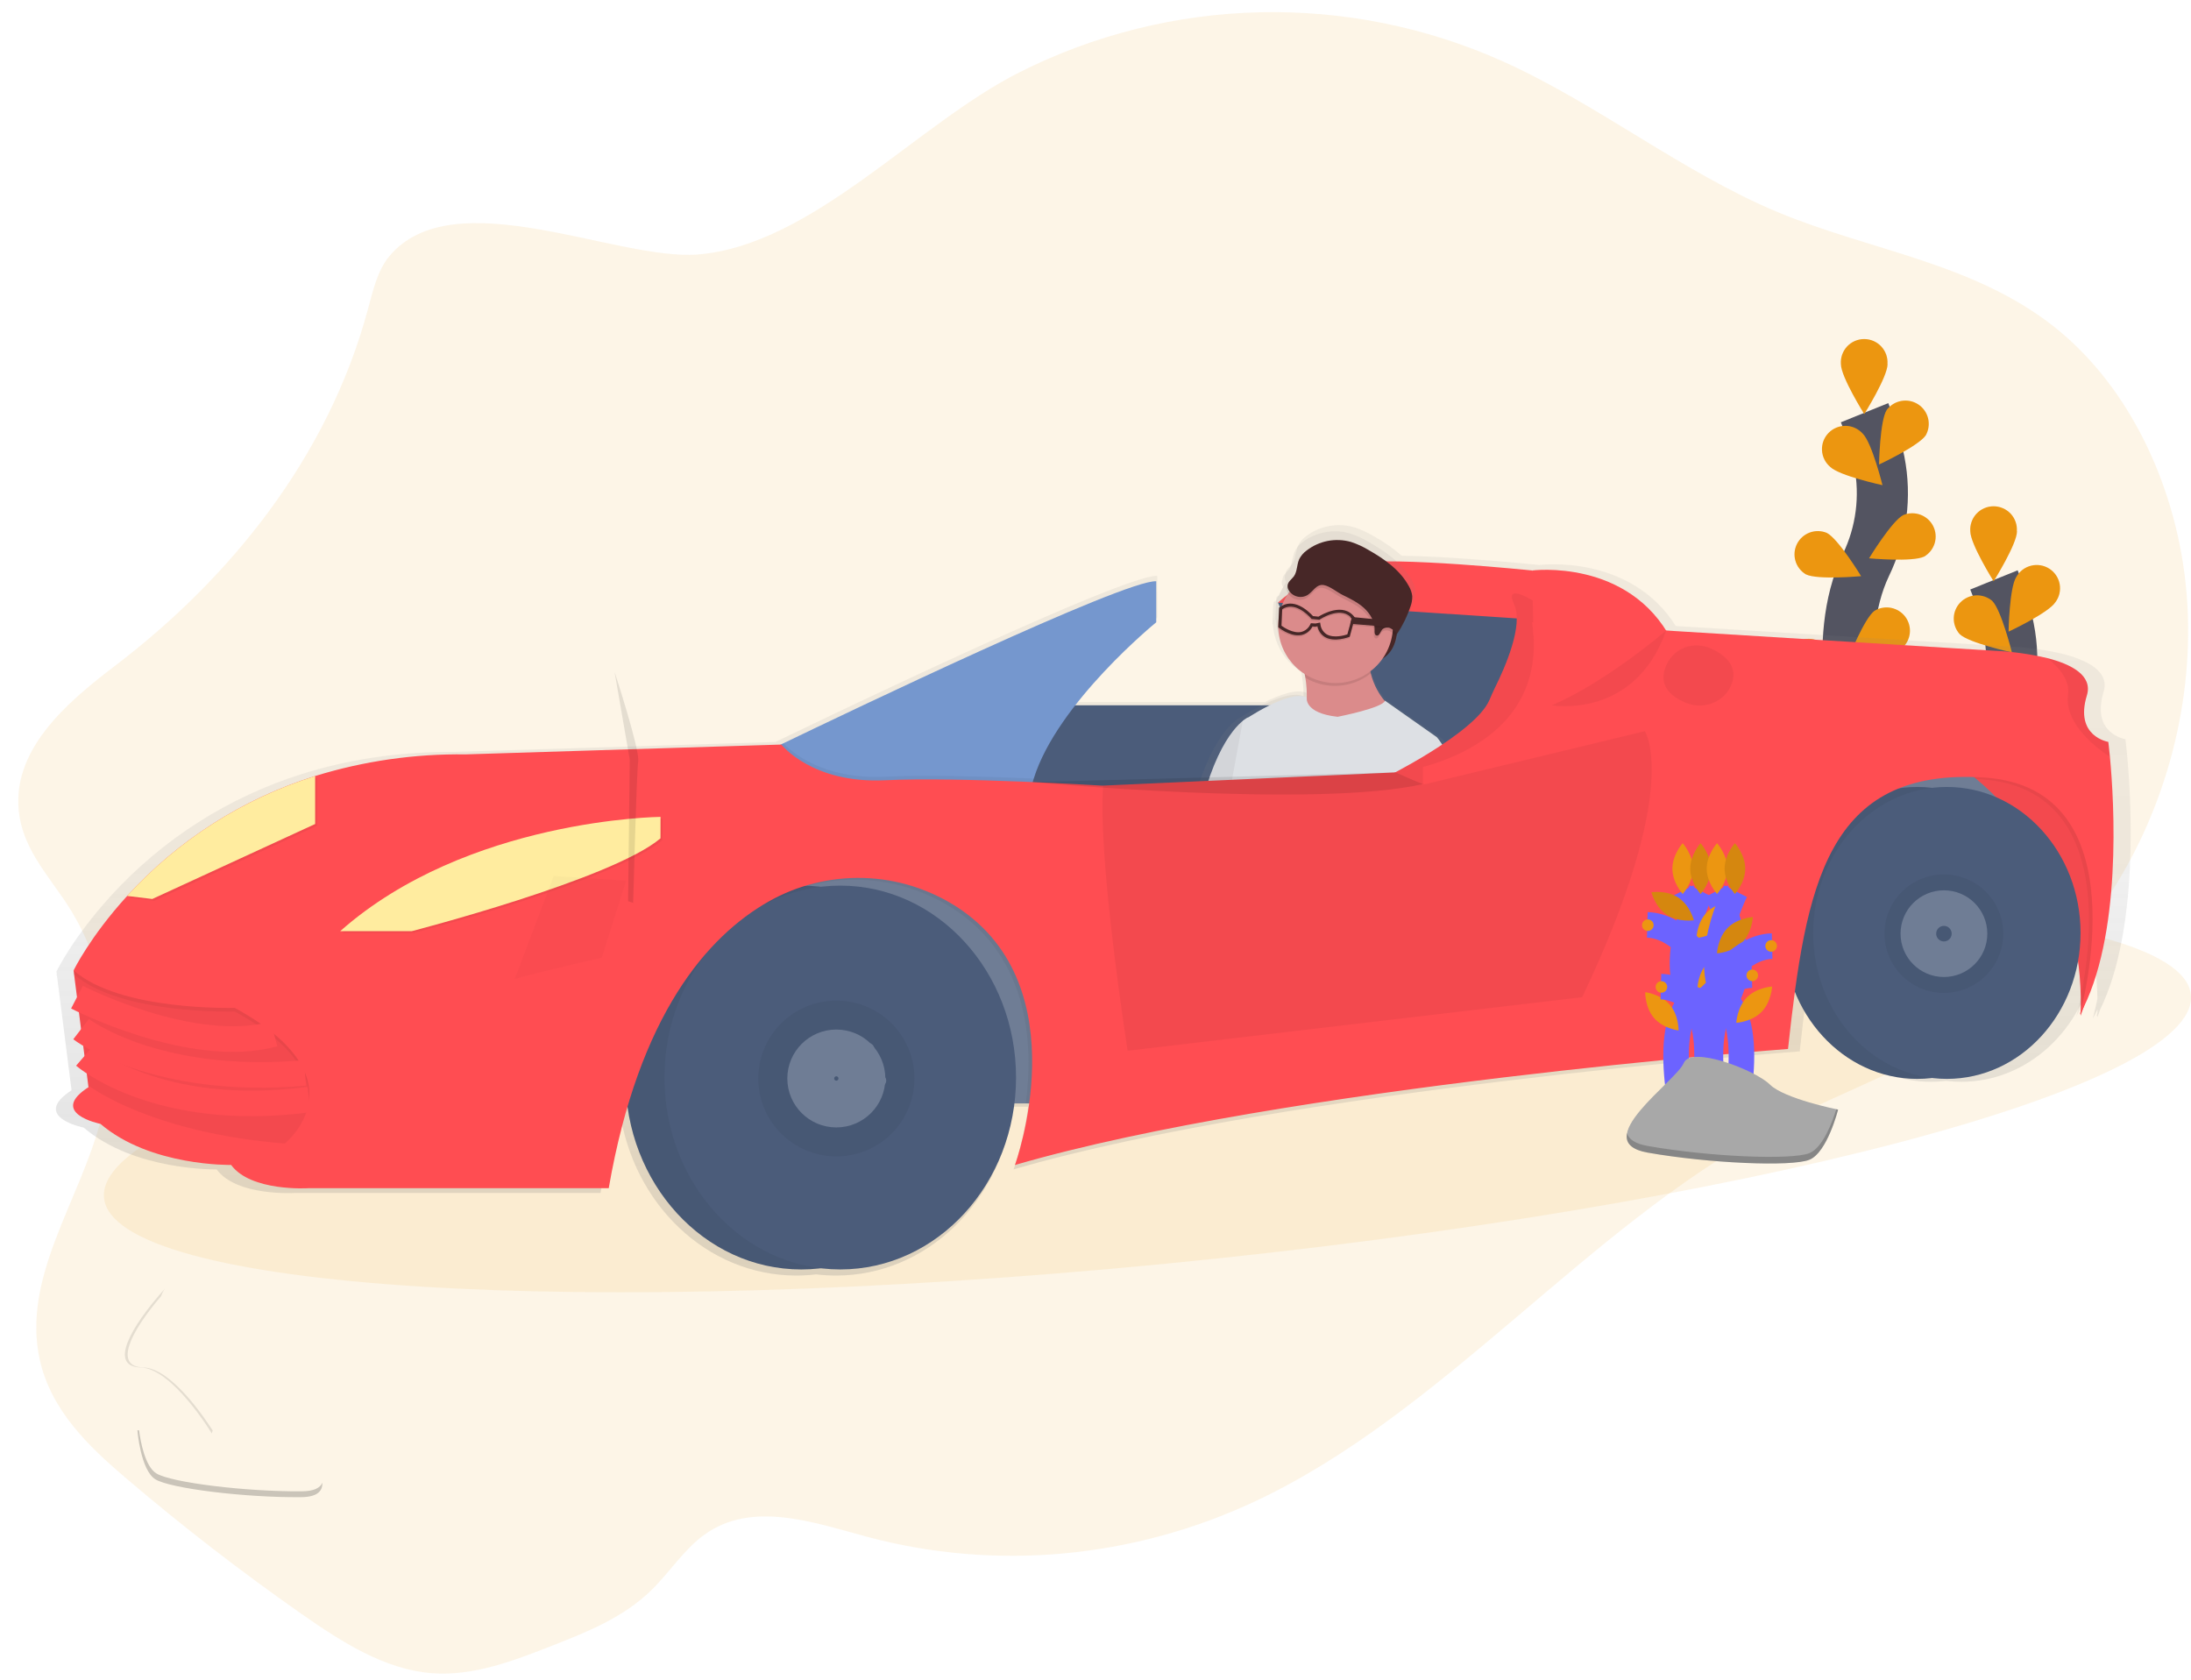 <svg width="90" height="69" viewBox="0 0 90 69" fill="none" xmlns="http://www.w3.org/2000/svg">
<g clip-path="url(#clip0_6275_1204)">
<path opacity="0.1" d="M15.984 10.536C15.507 11.114 15.323 11.927 15.117 12.691C13.461 18.851 9.381 23.805 4.734 27.343C2.766 28.842 0.37 30.852 0.801 33.54C1.033 34.983 2.05 36.046 2.805 37.221C4.39 39.683 4.905 43.028 4.149 45.975C3.29 49.327 0.888 52.456 1.631 55.846C2.09 57.932 3.646 59.417 5.143 60.694C7.477 62.684 9.886 64.548 12.369 66.286C14.034 67.451 15.805 68.585 17.744 68.733C19.453 68.863 21.126 68.215 22.748 67.576C24.165 67.017 25.618 66.436 26.762 65.316C27.509 64.584 28.104 63.641 28.934 63.043C30.883 61.638 33.385 62.528 35.62 63.13C40.893 64.542 46.536 64.026 51.553 61.674C59.249 58.066 65.115 50.489 72.643 46.423C75.88 44.675 79.401 43.59 82.398 41.338C84.087 40.056 85.538 38.489 86.686 36.709C88.952 33.222 90.177 28.775 89.823 24.423C89.469 20.07 87.487 15.876 84.373 13.419C81.039 10.789 76.829 10.298 73.036 8.719C69.121 7.086 65.637 4.281 61.76 2.533C58.62 1.12 55.204 0.427 51.761 0.504C48.318 0.581 44.935 1.426 41.863 2.977C37.64 5.107 33.362 10.077 28.659 10.454C25.309 10.715 18.6 7.37 15.984 10.536Z" fill="#EC9611"/>
<path d="M76.407 30.677C76.407 30.677 75.138 26.377 76.645 23.213C77.286 21.89 77.479 20.395 77.195 18.953C77.055 18.269 76.853 17.6 76.591 16.953" stroke="#535461" stroke-width="2.1" stroke-miterlimit="10"/>
<path d="M77.536 14.955C77.536 15.482 76.578 17.009 76.578 17.009C76.578 17.009 75.619 15.482 75.619 14.955C75.609 14.823 75.627 14.692 75.67 14.568C75.714 14.444 75.783 14.33 75.872 14.233C75.962 14.137 76.071 14.06 76.192 14.007C76.313 13.955 76.443 13.928 76.575 13.928C76.707 13.928 76.837 13.955 76.958 14.007C77.079 14.06 77.188 14.137 77.277 14.233C77.367 14.33 77.436 14.444 77.48 14.568C77.523 14.692 77.541 14.823 77.531 14.955H77.536Z" fill="#EC9611"/>
<path d="M79.112 17.873C78.825 18.316 77.187 19.08 77.187 19.08C77.187 19.08 77.217 17.279 77.503 16.837C77.649 16.643 77.863 16.512 78.102 16.47C78.341 16.427 78.587 16.477 78.791 16.609C78.994 16.74 79.14 16.944 79.199 17.179C79.258 17.414 79.226 17.662 79.109 17.874L79.112 17.873Z" fill="#EC9611"/>
<path d="M79.043 22.861C78.571 23.099 76.777 22.934 76.777 22.934C76.777 22.934 77.714 21.394 78.185 21.157C78.409 21.064 78.659 21.06 78.886 21.144C79.113 21.228 79.3 21.394 79.409 21.61C79.518 21.825 79.541 22.074 79.474 22.306C79.406 22.538 79.254 22.736 79.046 22.86L79.043 22.861Z" fill="#EC9611"/>
<path d="M78.136 26.626C77.712 26.939 75.911 27.081 75.911 27.081C75.911 27.081 76.573 25.405 76.999 25.091C77.203 24.967 77.447 24.924 77.682 24.97C77.917 25.017 78.126 25.149 78.268 25.341C78.41 25.534 78.475 25.772 78.45 26.009C78.425 26.247 78.311 26.467 78.132 26.625L78.136 26.626Z" fill="#EC9611"/>
<path d="M75.182 19.181C75.561 19.548 77.326 19.929 77.326 19.929C77.326 19.929 76.891 18.181 76.515 17.813C76.427 17.715 76.32 17.636 76.201 17.581C76.081 17.526 75.951 17.496 75.82 17.493C75.688 17.491 75.557 17.515 75.436 17.565C75.314 17.615 75.204 17.689 75.112 17.783C75.02 17.877 74.949 17.989 74.902 18.112C74.856 18.235 74.835 18.366 74.842 18.498C74.849 18.629 74.882 18.757 74.941 18.875C74.999 18.992 75.082 19.097 75.182 19.181Z" fill="#EC9611"/>
<path d="M74.182 23.594C74.653 23.831 76.448 23.667 76.448 23.667C76.448 23.667 75.511 22.127 75.039 21.89C74.816 21.797 74.565 21.792 74.338 21.876C74.111 21.96 73.925 22.127 73.816 22.342C73.707 22.558 73.683 22.806 73.751 23.038C73.818 23.27 73.971 23.468 74.178 23.593L74.182 23.594Z" fill="#EC9611"/>
<path d="M73.796 28.017C74.221 28.33 76.021 28.471 76.021 28.471C76.021 28.471 75.359 26.796 74.934 26.482C74.834 26.394 74.717 26.328 74.59 26.288C74.463 26.247 74.33 26.233 74.197 26.247C74.065 26.262 73.937 26.303 73.822 26.369C73.706 26.435 73.606 26.524 73.527 26.631C73.448 26.738 73.392 26.86 73.363 26.99C73.334 27.119 73.332 27.253 73.358 27.384C73.384 27.514 73.436 27.637 73.513 27.746C73.589 27.855 73.687 27.947 73.801 28.016L73.796 28.017Z" fill="#EC9611"/>
<path opacity="0.1" d="M77.536 14.955C77.536 15.482 76.578 17.009 76.578 17.009C76.578 17.009 75.619 15.482 75.619 14.955C75.609 14.823 75.627 14.692 75.67 14.568C75.714 14.444 75.783 14.33 75.872 14.233C75.962 14.137 76.071 14.06 76.192 14.007C76.313 13.955 76.443 13.928 76.575 13.928C76.707 13.928 76.837 13.955 76.958 14.007C77.079 14.06 77.188 14.137 77.277 14.233C77.367 14.33 77.436 14.444 77.48 14.568C77.523 14.692 77.541 14.823 77.531 14.955H77.536Z" fill="#EC9611"/>
<path opacity="0.1" d="M79.112 17.873C78.825 18.316 77.187 19.08 77.187 19.08C77.187 19.08 77.217 17.279 77.503 16.837C77.649 16.643 77.863 16.512 78.102 16.47C78.341 16.427 78.587 16.477 78.791 16.609C78.994 16.74 79.14 16.944 79.199 17.179C79.258 17.414 79.226 17.662 79.109 17.874L79.112 17.873Z" fill="#EC9611"/>
<path opacity="0.1" d="M79.043 22.861C78.571 23.099 76.777 22.934 76.777 22.934C76.777 22.934 77.714 21.394 78.185 21.157C78.409 21.064 78.659 21.06 78.886 21.144C79.113 21.228 79.3 21.394 79.409 21.61C79.518 21.825 79.541 22.074 79.474 22.306C79.406 22.538 79.254 22.736 79.046 22.86L79.043 22.861Z" fill="#EC9611"/>
<path opacity="0.1" d="M78.136 26.626C77.712 26.939 75.911 27.081 75.911 27.081C75.911 27.081 76.573 25.405 76.999 25.091C77.203 24.967 77.447 24.924 77.682 24.97C77.917 25.017 78.126 25.149 78.268 25.341C78.41 25.534 78.475 25.772 78.45 26.009C78.425 26.247 78.311 26.467 78.132 26.625L78.136 26.626Z" fill="#EC9611"/>
<path opacity="0.1" d="M75.182 19.181C75.561 19.548 77.326 19.929 77.326 19.929C77.326 19.929 76.891 18.181 76.515 17.813C76.427 17.715 76.32 17.636 76.201 17.581C76.081 17.526 75.951 17.496 75.82 17.493C75.688 17.491 75.557 17.515 75.436 17.565C75.314 17.615 75.204 17.689 75.112 17.783C75.02 17.877 74.949 17.989 74.902 18.112C74.856 18.235 74.835 18.366 74.842 18.498C74.849 18.629 74.882 18.757 74.941 18.875C74.999 18.992 75.082 19.097 75.182 19.181Z" fill="#EC9611"/>
<path opacity="0.1" d="M74.182 23.594C74.653 23.831 76.448 23.667 76.448 23.667C76.448 23.667 75.511 22.127 75.039 21.89C74.816 21.797 74.565 21.792 74.338 21.876C74.111 21.96 73.925 22.127 73.816 22.342C73.707 22.558 73.683 22.806 73.751 23.038C73.818 23.27 73.971 23.468 74.178 23.593L74.182 23.594Z" fill="#EC9611"/>
<path opacity="0.1" d="M73.796 28.017C74.221 28.33 76.021 28.471 76.021 28.471C76.021 28.471 75.359 26.796 74.934 26.482C74.834 26.394 74.717 26.328 74.59 26.288C74.463 26.247 74.33 26.233 74.197 26.247C74.065 26.262 73.937 26.303 73.822 26.369C73.706 26.435 73.606 26.524 73.527 26.631C73.448 26.738 73.392 26.86 73.363 26.99C73.334 27.119 73.332 27.253 73.358 27.384C73.384 27.514 73.436 27.637 73.513 27.746C73.589 27.855 73.687 27.947 73.801 28.016L73.796 28.017Z" fill="#EC9611"/>
<path d="M81.722 37.546C81.722 37.546 80.453 33.246 81.96 30.082C82.601 28.759 82.794 27.264 82.511 25.822C82.371 25.138 82.168 24.469 81.906 23.822" stroke="#535461" stroke-width="2.1" stroke-miterlimit="10"/>
<path d="M82.852 21.824C82.852 22.351 81.893 23.878 81.893 23.878C81.893 23.878 80.934 22.351 80.934 21.824C80.924 21.693 80.942 21.561 80.986 21.437C81.029 21.313 81.098 21.199 81.188 21.102C81.278 21.006 81.386 20.929 81.507 20.877C81.628 20.824 81.758 20.797 81.89 20.797C82.022 20.797 82.153 20.824 82.273 20.877C82.394 20.929 82.503 21.006 82.593 21.102C82.683 21.199 82.751 21.313 82.795 21.437C82.839 21.561 82.856 21.693 82.846 21.824H82.852Z" fill="#EC9611"/>
<path d="M84.428 24.74C84.142 25.183 82.507 25.946 82.507 25.946C82.507 25.946 82.537 24.146 82.823 23.703C82.887 23.588 82.973 23.488 83.078 23.407C83.182 23.327 83.302 23.27 83.429 23.238C83.557 23.206 83.69 23.2 83.819 23.222C83.949 23.243 84.073 23.291 84.183 23.363C84.294 23.434 84.388 23.527 84.461 23.637C84.534 23.746 84.583 23.869 84.606 23.998C84.629 24.128 84.625 24.26 84.595 24.388C84.564 24.515 84.508 24.635 84.428 24.74Z" fill="#EC9611"/>
<path d="M84.358 29.728C83.887 29.966 82.092 29.801 82.092 29.801C82.092 29.801 83.029 28.262 83.501 28.024C83.614 27.956 83.74 27.913 83.87 27.896C84.001 27.879 84.134 27.889 84.26 27.925C84.387 27.962 84.505 28.024 84.606 28.108C84.708 28.192 84.791 28.296 84.85 28.413C84.909 28.531 84.944 28.659 84.951 28.791C84.959 28.922 84.939 29.053 84.893 29.177C84.847 29.3 84.776 29.413 84.685 29.507C84.594 29.602 84.483 29.677 84.362 29.727L84.358 29.728Z" fill="#EC9611"/>
<path d="M83.456 33.495C83.031 33.808 81.231 33.95 81.231 33.95C81.231 33.95 81.893 32.274 82.319 31.96C82.523 31.836 82.767 31.793 83.002 31.839C83.237 31.886 83.446 32.018 83.588 32.21C83.73 32.403 83.795 32.641 83.77 32.879C83.744 33.116 83.631 33.336 83.452 33.494L83.456 33.495Z" fill="#EC9611"/>
<path d="M80.498 26.049C80.877 26.416 82.642 26.797 82.642 26.797C82.642 26.797 82.206 25.048 81.831 24.681C81.645 24.525 81.407 24.445 81.165 24.457C80.923 24.469 80.695 24.573 80.526 24.746C80.357 24.919 80.26 25.15 80.255 25.392C80.25 25.634 80.337 25.869 80.498 26.049Z" fill="#EC9611"/>
<path d="M79.497 30.463C79.969 30.7 81.763 30.536 81.763 30.536C81.763 30.536 80.826 28.996 80.355 28.759C80.131 28.666 79.881 28.661 79.654 28.745C79.427 28.829 79.24 28.996 79.131 29.211C79.022 29.427 78.999 29.676 79.066 29.908C79.133 30.14 79.286 30.338 79.493 30.462L79.497 30.463Z" fill="#EC9611"/>
<path d="M79.112 34.886C79.536 35.199 81.337 35.341 81.337 35.341C81.337 35.341 80.674 33.665 80.249 33.351C80.149 33.263 80.032 33.197 79.906 33.157C79.779 33.116 79.645 33.103 79.513 33.117C79.38 33.131 79.252 33.172 79.137 33.238C79.022 33.304 78.921 33.394 78.842 33.5C78.763 33.607 78.707 33.729 78.678 33.859C78.649 33.988 78.648 34.123 78.673 34.253C78.699 34.383 78.752 34.507 78.828 34.615C78.904 34.724 79.002 34.816 79.116 34.885L79.112 34.886Z" fill="#EC9611"/>
<path opacity="0.1" d="M82.852 21.824C82.852 22.351 81.893 23.878 81.893 23.878C81.893 23.878 80.934 22.351 80.934 21.824C80.924 21.693 80.942 21.561 80.986 21.437C81.029 21.313 81.098 21.199 81.188 21.102C81.278 21.006 81.386 20.929 81.507 20.877C81.628 20.824 81.758 20.797 81.89 20.797C82.022 20.797 82.153 20.824 82.273 20.877C82.394 20.929 82.503 21.006 82.593 21.102C82.683 21.199 82.751 21.313 82.795 21.437C82.839 21.561 82.856 21.693 82.846 21.824H82.852Z" fill="#EC9611"/>
<path opacity="0.1" d="M84.428 24.74C84.142 25.183 82.507 25.946 82.507 25.946C82.507 25.946 82.537 24.146 82.823 23.703C82.887 23.588 82.973 23.488 83.078 23.407C83.182 23.327 83.302 23.27 83.429 23.238C83.557 23.206 83.69 23.2 83.819 23.222C83.949 23.243 84.073 23.291 84.183 23.363C84.294 23.434 84.388 23.527 84.461 23.637C84.534 23.746 84.583 23.869 84.606 23.998C84.629 24.128 84.625 24.26 84.595 24.388C84.564 24.515 84.508 24.635 84.428 24.74Z" fill="#EC9611"/>
<path opacity="0.1" d="M84.358 29.728C83.887 29.966 82.092 29.801 82.092 29.801C82.092 29.801 83.029 28.262 83.501 28.024C83.614 27.956 83.74 27.913 83.87 27.896C84.001 27.879 84.134 27.889 84.26 27.925C84.387 27.962 84.505 28.024 84.606 28.108C84.708 28.192 84.791 28.296 84.85 28.413C84.909 28.531 84.944 28.659 84.951 28.791C84.959 28.922 84.939 29.053 84.893 29.177C84.847 29.3 84.776 29.413 84.685 29.507C84.594 29.602 84.483 29.677 84.362 29.727L84.358 29.728Z" fill="#EC9611"/>
<path opacity="0.1" d="M83.456 33.495C83.031 33.808 81.231 33.95 81.231 33.95C81.231 33.95 81.893 32.274 82.319 31.96C82.523 31.836 82.767 31.793 83.002 31.839C83.237 31.886 83.446 32.018 83.588 32.21C83.73 32.403 83.795 32.641 83.77 32.879C83.744 33.116 83.631 33.336 83.452 33.494L83.456 33.495Z" fill="#EC9611"/>
<path opacity="0.1" d="M80.498 26.049C80.877 26.416 82.642 26.797 82.642 26.797C82.642 26.797 82.206 25.048 81.831 24.681C81.645 24.525 81.407 24.445 81.165 24.457C80.923 24.469 80.695 24.573 80.526 24.746C80.357 24.919 80.26 25.15 80.255 25.392C80.25 25.634 80.337 25.869 80.498 26.049Z" fill="#EC9611"/>
<path opacity="0.1" d="M79.497 30.463C79.969 30.7 81.763 30.536 81.763 30.536C81.763 30.536 80.826 28.996 80.355 28.759C80.131 28.666 79.881 28.661 79.654 28.745C79.427 28.829 79.24 28.996 79.131 29.211C79.022 29.427 78.999 29.676 79.066 29.908C79.133 30.14 79.286 30.338 79.493 30.462L79.497 30.463Z" fill="#EC9611"/>
<path opacity="0.1" d="M79.112 34.886C79.536 35.199 81.337 35.341 81.337 35.341C81.337 35.341 80.674 33.665 80.249 33.351C80.149 33.263 80.032 33.197 79.906 33.157C79.779 33.116 79.645 33.103 79.513 33.117C79.38 33.131 79.252 33.172 79.137 33.238C79.022 33.304 78.921 33.394 78.842 33.5C78.763 33.607 78.707 33.729 78.678 33.859C78.649 33.988 78.648 34.123 78.673 34.253C78.699 34.383 78.752 34.507 78.828 34.615C78.904 34.724 79.002 34.816 79.116 34.885L79.112 34.886Z" fill="#EC9611"/>
<path opacity="0.1" d="M47.807 51.92C71.479 49.617 90.368 44.668 89.996 40.867C89.624 37.066 70.133 35.851 46.462 38.154C22.79 40.457 3.902 45.406 4.273 49.207C4.645 53.008 24.136 54.223 47.807 51.92Z" fill="#EC9611"/>
<path d="M86.266 41.473C87.878 38.177 87.545 32.814 87.373 30.993C87.336 30.595 87.306 30.366 87.306 30.366C87.306 30.366 85.885 30.143 86.409 28.427C86.665 27.587 85.756 27.123 84.762 26.869C84.052 26.699 83.327 26.597 82.597 26.563L68.837 25.716C66.95 22.728 63.238 23.208 63.238 23.208C63.238 23.208 59.926 22.865 57.578 22.829C57.222 22.516 56.831 22.244 56.414 22.018C56.165 21.869 55.9 21.748 55.624 21.659C55.289 21.562 54.935 21.545 54.592 21.61C54.249 21.674 53.925 21.817 53.648 22.028C53.512 22.125 53.402 22.253 53.326 22.401C53.297 22.469 53.275 22.539 53.261 22.611C53.225 22.734 53.196 22.858 53.173 22.984C53.153 23.044 53.124 23.102 53.086 23.153C52.992 23.286 52.83 23.386 52.809 23.547C52.809 23.556 52.809 23.566 52.809 23.575C52.792 23.606 52.781 23.639 52.775 23.674C52.769 23.746 52.784 23.817 52.82 23.88C52.825 23.891 52.831 23.9 52.837 23.91C52.721 24.077 52.627 24.258 52.556 24.449C52.523 24.466 52.492 24.486 52.462 24.507L52.436 24.526V24.579L52.421 24.591L52.389 25.447L52.407 25.461C52.434 25.86 52.555 26.248 52.76 26.592C52.965 26.936 53.25 27.226 53.589 27.44C53.6 27.494 53.611 27.55 53.621 27.608C53.669 27.889 53.691 28.174 53.686 28.459H53.671C53.261 28.285 52.561 28.541 51.959 28.839H44.157C45.678 26.886 47.54 25.371 47.54 25.371V23.655C46.21 23.589 34.527 29.188 31.965 30.425L31.852 30.479L18.688 30.886C16.304 30.871 14.219 31.221 12.413 31.791C9.396 32.736 6.684 34.464 4.556 36.798C3.001 38.501 2.319 39.908 2.319 39.908L2.334 40.026L2.319 40.056L2.34 40.075L2.695 42.867L2.939 44.789C1.243 45.883 3.44 46.321 3.44 46.321C5.532 48.11 8.897 48.036 8.897 48.036C9.718 49.155 12.111 49.005 12.111 49.005H24.668C24.864 47.855 25.126 46.717 25.453 45.597C25.989 49.448 29.035 52.398 32.711 52.398C32.983 52.398 33.256 52.381 33.526 52.349C33.797 52.381 34.069 52.398 34.342 52.398C38.061 52.398 41.134 49.379 41.617 45.463H42.232C42.117 46.338 41.918 47.2 41.636 48.036C52.923 44.755 73.927 43.189 73.927 43.189C74.015 42.363 74.111 41.565 74.214 40.799C75.08 42.942 77.041 44.438 79.325 44.438C79.532 44.438 79.739 44.425 79.945 44.4C80.151 44.425 80.358 44.438 80.566 44.438C83.277 44.438 85.533 42.328 86.042 39.53C86.11 40.024 86.148 40.521 86.157 41.02C86.061 41.494 85.976 41.798 85.965 41.84C86.033 41.716 86.097 41.589 86.158 41.46C86.158 41.51 86.158 41.562 86.158 41.614C86.137 41.701 86.123 41.75 86.118 41.767L86.156 41.695C86.156 41.733 86.156 41.771 86.156 41.809C86.148 41.813 86.194 41.687 86.266 41.473Z" fill="url(#paint0_linear_6275_1204)"/>
<path d="M84.949 29.633H59.074V40.046H84.949V29.633Z" fill="#6F7D95"/>
<path d="M52.496 24.756L56.171 32.969L63.449 32.529L63.742 29.156L63.963 25.196L53.672 24.462L52.496 24.756Z" fill="#4B5C7A"/>
<path d="M52.496 24.756C52.496 24.756 53.89 23.436 55.583 23.142C57.277 22.848 62.934 23.435 62.934 23.435L63.743 24.826L63.592 25.489L52.496 24.756Z" fill="#FF4D52"/>
<path d="M66.352 28.973H40.256V36.599H66.352V28.973Z" fill="#4B5C7A"/>
<path d="M59.929 34.162C60.619 31.862 59.244 30.351 59.244 30.351L56.966 28.765C56.964 28.77 56.962 28.776 56.959 28.781C56.663 28.434 56.451 28.024 56.34 27.582C56.333 27.555 56.327 27.526 56.319 27.496C56.528 27.341 56.71 27.155 56.86 26.944C57.231 26.716 57.397 26.351 57.459 25.987C57.698 25.634 57.889 25.25 58.025 24.846C58.048 24.78 58.067 24.714 58.083 24.646C58.127 24.521 58.146 24.389 58.14 24.256C58.122 24.108 58.072 23.966 57.995 23.839C57.612 23.143 56.922 22.659 56.222 22.264C55.977 22.117 55.717 21.999 55.445 21.911C55.115 21.816 54.768 21.8 54.431 21.863C54.093 21.926 53.775 22.067 53.502 22.274C53.369 22.37 53.26 22.496 53.186 22.641C53.157 22.708 53.135 22.777 53.121 22.848C53.087 22.968 53.06 23.091 53.038 23.214C53.019 23.273 52.992 23.329 52.956 23.381C52.863 23.511 52.705 23.609 52.684 23.768C52.683 23.777 52.683 23.787 52.684 23.796C52.667 23.826 52.656 23.859 52.651 23.893C52.644 23.964 52.659 24.035 52.694 24.096C52.699 24.107 52.705 24.116 52.712 24.126C52.597 24.29 52.504 24.468 52.434 24.656C52.402 24.673 52.372 24.692 52.342 24.713L52.317 24.732V24.784L52.302 24.795L52.27 25.638L52.287 25.651C52.313 26.044 52.431 26.426 52.633 26.764C52.835 27.102 53.115 27.388 53.449 27.598C53.46 27.652 53.471 27.707 53.48 27.764C53.533 28.068 53.554 28.376 53.543 28.683C53.539 28.657 53.539 28.63 53.543 28.603C52.913 28.319 51.538 29.105 50.985 29.453C50.901 29.492 50.823 29.543 50.752 29.603L50.743 29.61C50.362 29.918 49.61 30.773 49.013 32.972C48.185 36.041 48.271 36.736 47.668 37.447C47.065 38.158 46.466 43.169 46.466 43.169L47.68 43.495L47.835 42.998C49.279 44.311 53.32 44.943 53.32 44.943L53.444 44.559C54.063 44.782 55.099 44.444 55.099 44.444C56.614 43.91 57.181 42.555 58.28 40.769C59.379 38.982 59.929 34.162 59.929 34.162ZM53.82 43.407L56.618 34.749C56.871 36.093 55.752 38.211 55.653 39.595C55.591 40.485 54.552 42.255 53.82 43.407Z" fill="url(#paint1_linear_6275_1204)"/>
<path d="M57.319 25.053C57.319 25.053 57.807 26.904 56.361 27.227C54.915 27.549 55.867 26.395 55.867 26.395L57.262 25.039L57.319 25.053Z" fill="#472727"/>
<path d="M51.274 29.464C51.274 29.464 50.198 29.899 49.408 32.827C48.617 35.755 48.696 36.416 48.127 37.097C47.558 37.778 46.975 42.554 46.975 42.554L48.113 42.86L49.104 39.668L51.829 31.234L51.274 29.464Z" fill="#DDE0E4"/>
<path opacity="0.05" d="M51.274 29.464C51.274 29.464 50.198 29.899 49.408 32.827C48.617 35.755 48.696 36.416 48.127 37.097C47.558 37.778 46.975 42.554 46.975 42.554L48.113 42.86L49.104 39.668L51.829 31.234L51.274 29.464Z" fill="black"/>
<path d="M57.246 29.134C57.246 29.134 52.743 31.418 53.402 29.928C53.728 29.193 53.716 28.43 53.621 27.842C53.567 27.495 53.472 27.156 53.338 26.831C53.338 26.831 56.398 24.416 56.219 26.388C56.176 26.812 56.206 27.241 56.306 27.655C56.571 28.701 57.246 29.134 57.246 29.134Z" fill="#DB8B8B"/>
<path opacity="0.1" d="M56.308 27.658C56.019 27.89 55.678 28.05 55.315 28.126C54.951 28.201 54.575 28.19 54.217 28.093C54.007 28.037 53.806 27.952 53.62 27.842C53.565 27.495 53.47 27.156 53.336 26.831C53.336 26.831 56.397 24.416 56.218 26.388C56.175 26.813 56.206 27.243 56.308 27.658Z" fill="black"/>
<path d="M57.138 26.318C57.477 25.064 56.732 23.774 55.475 23.436C54.219 23.099 52.926 23.841 52.587 25.095C52.249 26.349 52.993 27.639 54.25 27.977C55.507 28.314 56.8 27.571 57.138 26.318Z" fill="#DB8B8B"/>
<path opacity="0.1" d="M53.682 24.559C53.618 24.598 53.546 24.624 53.471 24.635C53.396 24.646 53.319 24.642 53.246 24.622C53.173 24.603 53.104 24.57 53.044 24.523C52.985 24.477 52.935 24.419 52.898 24.353C52.866 24.294 52.852 24.227 52.858 24.16C52.878 24.008 53.028 23.915 53.119 23.789C53.261 23.587 53.234 23.309 53.337 23.084C53.408 22.947 53.51 22.828 53.635 22.736C53.89 22.538 54.188 22.402 54.505 22.34C54.823 22.279 55.15 22.293 55.461 22.382C55.715 22.464 55.959 22.576 56.188 22.715C56.843 23.088 57.489 23.544 57.844 24.207C57.916 24.329 57.961 24.465 57.978 24.605C57.982 24.756 57.955 24.907 57.9 25.048C57.769 25.438 57.586 25.808 57.357 26.15C57.28 26.055 57.184 25.977 57.074 25.923C57.019 25.897 56.957 25.889 56.897 25.9C56.837 25.911 56.782 25.941 56.74 25.985C56.664 26.081 56.618 26.265 56.502 26.222C56.428 26.194 56.428 26.091 56.432 26.011C56.448 25.663 56.258 25.335 56.002 25.1C55.747 24.866 55.431 24.711 55.119 24.559C54.895 24.449 54.596 24.198 54.35 24.154C54.045 24.097 53.901 24.424 53.682 24.559Z" fill="black"/>
<path d="M53.715 24.44C53.65 24.479 53.578 24.505 53.504 24.516C53.428 24.527 53.352 24.523 53.279 24.503C53.206 24.484 53.137 24.45 53.077 24.404C53.017 24.358 52.968 24.3 52.931 24.234C52.898 24.175 52.884 24.107 52.891 24.041C52.911 23.889 53.06 23.795 53.152 23.67C53.294 23.468 53.267 23.19 53.37 22.965C53.441 22.828 53.543 22.708 53.668 22.617C53.923 22.419 54.221 22.283 54.538 22.221C54.855 22.16 55.183 22.174 55.494 22.262C55.748 22.345 55.992 22.457 56.221 22.596C56.876 22.968 57.522 23.425 57.877 24.088C57.948 24.21 57.994 24.345 58.011 24.486C58.015 24.637 57.988 24.788 57.932 24.929C57.801 25.319 57.619 25.689 57.389 26.031C57.313 25.936 57.216 25.858 57.107 25.804C57.052 25.778 56.99 25.77 56.93 25.781C56.87 25.792 56.815 25.822 56.772 25.866C56.697 25.962 56.65 26.146 56.535 26.103C56.46 26.075 56.461 25.972 56.465 25.892C56.48 25.544 56.29 25.216 56.035 24.981C55.78 24.747 55.463 24.592 55.151 24.44C54.927 24.33 54.628 24.079 54.383 24.035C54.078 23.977 53.934 24.305 53.715 24.44Z" fill="#472727"/>
<path d="M54.946 29.445C54.946 29.445 56.81 29.081 56.891 28.782L59.023 30.284C59.023 30.284 60.305 31.718 59.649 33.912C59.649 33.912 59.115 38.511 58.076 40.217C57.037 41.924 56.44 44.135 55.017 44.651C55.017 44.651 53.649 43.772 53.197 43.782C53.197 43.782 55.515 40.432 55.614 39.113C55.714 37.794 56.772 35.772 56.541 34.492L53.403 44.221C53.403 44.221 48.348 43.439 47.836 41.765C47.836 41.765 48.272 41.112 48.191 40.45C48.11 39.789 50.097 34.811 50.097 34.811L51.049 29.62C51.049 29.62 52.932 28.308 53.681 28.649C53.678 28.644 53.542 29.292 54.946 29.445Z" fill="#DDE0E4"/>
<g opacity="0.1">
<path d="M55.626 25.41C55.166 24.784 54.288 25.298 54.144 25.387L53.918 25.365C53.721 25.151 53.117 24.582 52.55 25L52.526 25.018L52.492 25.821L52.516 25.84C52.68 25.966 52.866 26.061 53.064 26.12C53.19 26.157 53.322 26.163 53.451 26.139C53.546 26.117 53.636 26.075 53.713 26.015C53.79 25.955 53.852 25.878 53.897 25.791L54.014 25.799L54.101 25.783C54.119 25.875 54.156 25.963 54.21 26.04C54.264 26.117 54.334 26.182 54.415 26.23C54.805 26.45 55.374 26.23 55.397 26.225L55.427 26.214L55.636 25.438L55.626 25.41ZM55.33 26.116C55.214 26.155 54.777 26.284 54.483 26.116C54.41 26.07 54.348 26.008 54.303 25.935C54.258 25.862 54.23 25.779 54.222 25.693L54.211 25.63L54.02 25.669L53.829 25.662L53.81 25.698C53.775 25.777 53.723 25.847 53.656 25.903C53.59 25.958 53.512 25.998 53.428 26.018C53.099 26.089 52.719 25.835 52.62 25.763L52.649 25.085C53.142 24.753 53.686 25.291 53.843 25.466L53.859 25.485L54.177 25.516L54.196 25.503C54.205 25.498 54.995 24.968 55.446 25.394C55.468 25.415 55.489 25.437 55.508 25.461L55.33 26.116Z" fill="black"/>
<path d="M57.051 25.814L55.57 25.691L55.448 25.668L55.503 25.462C55.484 25.439 55.463 25.416 55.441 25.395L55.62 25.413L56.833 25.531L57.051 25.814Z" fill="black"/>
</g>
<path d="M55.642 25.353C55.182 24.727 54.304 25.241 54.16 25.331L53.934 25.308C53.737 25.094 53.134 24.525 52.566 24.944L52.542 24.962L52.508 25.764L52.532 25.784C52.696 25.91 52.882 26.005 53.08 26.064C53.206 26.1 53.339 26.107 53.467 26.083C53.563 26.061 53.652 26.018 53.729 25.958C53.806 25.898 53.868 25.822 53.913 25.735L54.03 25.743L54.117 25.726C54.135 25.819 54.172 25.906 54.226 25.983C54.28 26.06 54.35 26.125 54.431 26.173C54.821 26.393 55.39 26.173 55.413 26.169L55.443 26.157L55.652 25.381L55.642 25.353ZM55.346 26.059C55.23 26.098 54.793 26.227 54.499 26.059C54.426 26.013 54.364 25.951 54.319 25.878C54.274 25.805 54.246 25.722 54.238 25.637L54.227 25.573L54.036 25.612L53.847 25.6L53.829 25.637C53.795 25.716 53.742 25.787 53.676 25.843C53.61 25.899 53.532 25.939 53.448 25.96C53.12 26.03 52.74 25.776 52.64 25.704L52.669 25.026C53.162 24.695 53.706 25.232 53.863 25.408L53.88 25.426L54.198 25.457L54.217 25.444C54.225 25.439 55.016 24.91 55.467 25.336C55.489 25.356 55.51 25.379 55.528 25.403L55.346 26.059Z" fill="#472727"/>
<path d="M57.066 25.756L55.59 25.634L55.468 25.61L55.523 25.405C55.504 25.381 55.483 25.359 55.461 25.338L55.641 25.355L56.853 25.474L57.066 25.756Z" fill="#472727"/>
<path d="M46.944 34.913H21.069V45.327H46.944V34.913Z" fill="#6F7D95"/>
<path d="M32.912 52.147C36.9 52.147 40.133 48.617 40.133 44.263C40.133 39.909 36.9 36.38 32.912 36.38C28.925 36.38 25.692 39.909 25.692 44.263C25.692 48.617 28.925 52.147 32.912 52.147Z" fill="#4B5C7A"/>
<path opacity="0.05" d="M32.912 52.147C36.9 52.147 40.133 48.617 40.133 44.263C40.133 39.909 36.9 36.38 32.912 36.38C28.925 36.38 25.692 39.909 25.692 44.263C25.692 48.617 28.925 52.147 32.912 52.147Z" fill="black"/>
<path d="M34.516 52.147C38.504 52.147 41.736 48.617 41.736 44.263C41.736 39.909 38.504 36.38 34.516 36.38C30.528 36.38 27.295 39.909 27.295 44.263C27.295 48.617 30.528 52.147 34.516 52.147Z" fill="#4B5C7A"/>
<path opacity="0.05" d="M34.356 47.504C36.128 47.504 37.565 46.071 37.565 44.303C37.565 42.535 36.128 41.102 34.356 41.102C32.584 41.102 31.147 42.535 31.147 44.303C31.147 46.071 32.584 47.504 34.356 47.504Z" fill="black"/>
<path d="M34.354 45.263C34.886 45.263 35.317 44.833 35.317 44.303C35.317 43.772 34.886 43.342 34.354 43.342C33.822 43.342 33.391 43.772 33.391 44.303C33.391 44.833 33.822 45.263 34.354 45.263Z" stroke="#6F7D95" stroke-width="2.1" stroke-miterlimit="10"/>
<path d="M34.353 42.862C34.486 42.862 34.593 42.754 34.593 42.622C34.593 42.489 34.486 42.382 34.353 42.382C34.22 42.382 34.112 42.489 34.112 42.622C34.112 42.754 34.22 42.862 34.353 42.862Z" fill="#6F7D95"/>
<path d="M35.824 43.269C35.926 43.184 35.939 43.032 35.854 42.931C35.768 42.83 35.617 42.816 35.515 42.901C35.413 42.987 35.4 43.138 35.485 43.239C35.571 43.341 35.722 43.354 35.824 43.269Z" fill="#6F7D95"/>
<path d="M36.4 44.432C36.423 44.301 36.336 44.177 36.205 44.154C36.074 44.131 35.949 44.218 35.926 44.349C35.903 44.479 35.99 44.604 36.121 44.627C36.252 44.65 36.377 44.562 36.4 44.432Z" fill="#6F7D95"/>
<path d="M35.595 45.811C35.71 45.745 35.749 45.598 35.683 45.483C35.617 45.369 35.469 45.329 35.354 45.396C35.239 45.462 35.2 45.609 35.266 45.723C35.333 45.838 35.48 45.877 35.595 45.811Z" fill="#6F7D95"/>
<path d="M34.331 45.942C34.376 45.817 34.312 45.679 34.187 45.634C34.062 45.589 33.924 45.653 33.879 45.777C33.833 45.902 33.898 46.04 34.022 46.085C34.147 46.13 34.285 46.066 34.331 45.942Z" fill="#6F7D95"/>
<path d="M33.108 45.201C33.233 45.156 33.297 45.018 33.252 44.893C33.207 44.769 33.069 44.705 32.944 44.75C32.819 44.795 32.755 44.933 32.8 45.057C32.846 45.182 32.983 45.246 33.108 45.201Z" fill="#6F7D95"/>
<path d="M33.218 43.701C33.284 43.586 33.245 43.44 33.13 43.373C33.014 43.307 32.867 43.346 32.801 43.461C32.734 43.576 32.774 43.723 32.889 43.789C33.004 43.855 33.151 43.816 33.218 43.701Z" fill="#6F7D95"/>
<path d="M86.396 38.17C86.15 39.869 85.464 41.729 85.464 41.729C85.468 41.613 85.471 41.499 85.472 41.386C85.472 41.24 85.472 41.095 85.472 40.951C85.385 36.268 82.827 33.379 81.178 31.996C80.749 31.631 80.288 31.306 79.8 31.025H84.284C84.284 31.025 86.048 34.619 86.415 36.379C86.522 36.872 86.492 37.51 86.396 38.17Z" fill="#FF4D52"/>
<path opacity="0.05" d="M86.396 38.17C86.15 39.869 85.464 41.729 85.464 41.729C85.468 41.613 85.471 41.499 85.472 41.386C85.472 41.24 85.472 41.095 85.472 40.951C85.385 36.268 82.827 33.379 81.178 31.996C80.749 31.631 80.288 31.306 79.8 31.025H84.284C84.284 31.025 86.048 34.619 86.415 36.379C86.522 36.872 86.492 37.51 86.396 38.17Z" fill="black"/>
<path d="M78.753 44.319C81.786 44.319 84.244 41.634 84.244 38.323C84.244 35.011 81.786 32.327 78.753 32.327C75.72 32.327 73.262 35.011 73.262 38.323C73.262 41.634 75.72 44.319 78.753 44.319Z" fill="#4B5C7A"/>
<path opacity="0.05" d="M78.753 44.319C81.786 44.319 84.244 41.634 84.244 38.323C84.244 35.011 81.786 32.327 78.753 32.327C75.72 32.327 73.262 35.011 73.262 38.323C73.262 41.634 75.72 44.319 78.753 44.319Z" fill="black"/>
<path d="M79.971 44.319C83.004 44.319 85.463 41.634 85.463 38.323C85.463 35.011 83.004 32.327 79.971 32.327C76.939 32.327 74.48 35.011 74.48 38.323C74.48 41.634 76.939 44.319 79.971 44.319Z" fill="#4B5C7A"/>
<path opacity="0.05" d="M79.848 40.788C81.196 40.788 82.289 39.698 82.289 38.353C82.289 37.009 81.196 35.919 79.848 35.919C78.501 35.919 77.408 37.009 77.408 38.353C77.408 39.698 78.501 40.788 79.848 40.788Z" fill="black"/>
<path d="M79.851 39.084C80.255 39.084 80.583 38.757 80.583 38.353C80.583 37.95 80.255 37.623 79.851 37.623C79.446 37.623 79.119 37.95 79.119 38.353C79.119 38.757 79.446 39.084 79.851 39.084Z" stroke="#6F7D95" stroke-width="2.1" stroke-miterlimit="10"/>
<path d="M79.852 37.258C79.953 37.258 80.034 37.176 80.034 37.075C80.034 36.974 79.953 36.893 79.852 36.893C79.75 36.893 79.668 36.974 79.668 37.075C79.668 37.176 79.75 37.258 79.852 37.258Z" fill="#6F7D95"/>
<path d="M80.971 37.568C81.048 37.503 81.058 37.388 80.993 37.31C80.928 37.233 80.813 37.223 80.735 37.288C80.658 37.353 80.648 37.468 80.713 37.545C80.778 37.622 80.893 37.633 80.971 37.568Z" fill="#6F7D95"/>
<path d="M81.406 38.452C81.424 38.353 81.357 38.258 81.257 38.24C81.158 38.223 81.063 38.289 81.046 38.389C81.028 38.488 81.094 38.583 81.194 38.6C81.293 38.618 81.388 38.551 81.406 38.452Z" fill="#6F7D95"/>
<path d="M80.793 39.501C80.881 39.451 80.911 39.339 80.86 39.252C80.81 39.165 80.698 39.135 80.61 39.185C80.523 39.236 80.493 39.347 80.543 39.434C80.594 39.522 80.706 39.552 80.793 39.501Z" fill="#6F7D95"/>
<path d="M79.829 39.6C79.864 39.505 79.814 39.4 79.719 39.366C79.625 39.331 79.519 39.38 79.485 39.475C79.45 39.57 79.499 39.674 79.594 39.709C79.689 39.743 79.794 39.695 79.829 39.6Z" fill="#6F7D95"/>
<path d="M78.899 39.035C78.994 39 79.043 38.895 79.009 38.801C78.974 38.706 78.869 38.657 78.774 38.691C78.679 38.726 78.63 38.831 78.665 38.925C78.699 39.02 78.804 39.069 78.899 39.035Z" fill="#6F7D95"/>
<path d="M78.986 37.896C79.036 37.808 79.006 37.697 78.919 37.646C78.831 37.596 78.719 37.626 78.669 37.713C78.618 37.8 78.648 37.912 78.736 37.962C78.823 38.013 78.935 37.983 78.986 37.896Z" fill="#6F7D95"/>
<path d="M3.687 45.069L3.022 39.862H10.888L14.931 43.456L12.946 48.076C12.946 48.076 4.94 46.756 3.687 45.069Z" fill="#FF4D52"/>
<path opacity="0.05" d="M14.933 43.456L12.948 48.076C12.948 48.076 4.939 46.756 3.686 45.069L3.657 44.843L3.047 40.028L3.041 39.98L3.026 39.863H10.892L14.933 43.456Z" fill="black"/>
<path d="M47.495 23.877V25.563C47.495 25.563 43.431 28.867 42.463 31.984C42.294 32.49 42.231 33.026 42.276 33.557C42.644 37.004 31.692 30.77 31.692 30.77L32.18 30.533C34.697 29.322 46.187 23.811 47.495 23.877Z" fill="#7597CE"/>
<path d="M56.757 32.016C56.757 32.016 60.564 30.15 61.175 28.77C61.257 28.585 61.334 28.398 61.425 28.216C61.802 27.459 62.595 25.682 62.196 24.829C61.682 23.73 63.446 24.976 63.446 24.976L62.417 30.182L59.917 31.573L56.683 32.016" fill="#FF4D52"/>
<path opacity="0.05" d="M56.757 32.016C56.757 32.016 60.564 30.15 61.175 28.77C61.257 28.585 61.334 28.398 61.425 28.216C61.802 27.459 62.595 25.682 62.196 24.829C61.682 23.73 63.446 24.976 63.446 24.976L62.417 30.182L59.917 31.573L56.683 32.016" fill="black"/>
<path opacity="0.05" d="M14.932 43.456L12.947 48.076C12.947 48.076 4.938 46.756 3.685 45.07L3.656 44.843C3.688 44.821 3.722 44.798 3.758 44.777C3.758 44.777 6.183 46.683 11.697 47.124C11.697 47.124 15.009 44.484 9.639 41.551C9.639 41.551 4.968 41.697 3.043 40.029L3.022 40.011L3.037 39.981C3.05 39.956 3.071 39.917 3.099 39.864H10.888L14.932 43.456Z" fill="black"/>
<path opacity="0.05" d="M42.276 33.555C42.644 37.003 31.692 30.769 31.692 30.769L32.18 30.532C32.502 30.875 33.789 32.03 36.363 31.905C38.019 31.824 40.533 31.898 42.468 31.983C42.297 32.488 42.232 33.023 42.276 33.555Z" fill="black"/>
<path opacity="0.05" d="M46.944 34.913V45.327H42.137C42.454 42.904 42.271 39.373 39.188 37.349C38.038 36.599 36.703 36.181 35.329 36.14C33.956 36.099 32.598 36.438 31.405 37.118C29.384 38.269 27.125 40.61 25.688 45.327H21.069V34.913H46.944Z" fill="black"/>
<path opacity="0.05" d="M86.396 38.17C86.215 39.32 85.924 40.436 85.473 41.388C85.415 41.516 85.352 41.641 85.283 41.762C85.295 41.72 85.377 41.422 85.473 40.955C85.94 38.676 86.74 32.373 81.385 32.013C81.315 32.009 81.246 32.004 81.178 32.002C80.749 31.635 80.288 31.308 79.8 31.025H84.284C84.284 31.025 86.048 34.619 86.415 36.379C86.522 36.872 86.492 37.51 86.396 38.17Z" fill="black"/>
<path d="M85.43 41.691C85.5 41.439 87.984 32.376 81.532 31.942C74.99 31.503 74.181 36.416 73.446 43.09C73.446 43.09 52.792 44.629 41.691 47.857C41.691 47.857 44.356 40.571 39.337 37.276C38.187 36.526 36.852 36.107 35.479 36.066C34.105 36.026 32.748 36.364 31.555 37.044C29.08 38.455 26.245 41.652 25.005 48.81H12.654C12.654 48.81 10.301 48.957 9.493 47.853C9.493 47.853 6.181 47.926 4.127 46.167C4.127 46.167 1.922 45.727 3.686 44.627C3.686 44.627 6.185 46.533 11.698 46.974C11.698 46.974 15.01 44.334 9.64 41.401C9.64 41.401 4.934 41.548 3.024 39.861C3.024 39.861 3.695 38.478 5.224 36.804C7.316 34.509 9.982 32.808 12.948 31.877C14.947 31.261 17.031 30.961 19.123 30.989L32.097 30.585C32.097 30.585 33.35 32.199 36.36 32.052C39.371 31.905 45.255 32.272 45.255 32.272H45.313L57.42 31.725C57.768 31.676 58.112 31.604 58.45 31.508C60.205 31.032 63.534 29.59 62.934 25.561L81.972 26.735C82.69 26.768 83.403 26.869 84.101 27.035C85.079 27.286 85.974 27.743 85.722 28.569C85.207 30.256 86.603 30.476 86.603 30.476C86.603 30.476 86.633 30.701 86.67 31.092C86.844 32.937 87.187 38.484 85.43 41.691Z" fill="#FF4D52"/>
<path opacity="0.05" d="M27.207 33.629C27.207 33.629 19.268 33.702 14.047 38.324H16.988C16.988 38.324 25.221 36.197 27.205 34.511L27.207 33.629Z" fill="black"/>
<path d="M27.133 33.556C27.133 33.556 19.194 33.629 13.974 38.251H16.914C16.914 38.251 25.147 36.124 27.132 34.437L27.133 33.556Z" fill="#FFEC9F"/>
<path opacity="0.05" d="M13.022 31.952V33.923L6.334 37.004L5.299 36.879C7.391 34.584 10.056 32.883 13.022 31.952Z" fill="black"/>
<path d="M12.945 31.878V33.849L6.256 36.929L5.221 36.804C7.313 34.509 9.978 32.809 12.945 31.878Z" fill="#FFEC9F"/>
<path opacity="0.05" d="M64.992 40.963L46.32 43.163C46.32 43.163 45.085 35.321 45.313 32.27L57.42 31.723C57.768 31.675 58.111 31.603 58.449 31.508V32.236L67.564 30.036C67.564 30.036 69.108 32.309 64.992 40.963Z" fill="black"/>
<path d="M62.934 23.435C62.934 23.435 66.904 22.922 68.668 26.296L62.991 26.077L62.934 23.435Z" fill="#FF4D52"/>
<path opacity="0.05" d="M68.389 27.477C68.234 27.965 68.351 28.502 69.255 28.873C70.007 29.182 70.889 28.824 71.146 28.055C71.296 27.606 71.193 27.098 70.383 26.685C69.572 26.272 68.662 26.625 68.389 27.477Z" fill="black"/>
<path d="M3.162 40.962C3.162 40.962 7.873 43.396 11.255 42.475" stroke="#FF4D52" stroke-width="1.05" stroke-miterlimit="10"/>
<path d="M3.33 42.276C3.33 42.276 6.374 44.619 12.527 44.074" stroke="#FF4D52" stroke-width="1.05" stroke-miterlimit="10"/>
<path d="M3.47 43.38C3.47 43.38 6.489 45.994 12.695 45.166" stroke="#FF4D52" stroke-width="1.05" stroke-miterlimit="10"/>
<path opacity="0.05" d="M68.44 25.902C68.44 25.902 65.984 28.018 63.742 28.974C63.742 28.974 67.146 29.578 68.44 25.902Z" fill="black"/>
<path opacity="0.1" d="M42.422 32.128C42.422 32.128 54.076 33.227 58.486 32.2C58.486 32.2 58.721 32.355 57.317 31.727L42.422 32.128Z" fill="black"/>
<path opacity="0.05" d="M86.67 31.093C85.944 30.617 84.793 29.631 84.95 28.532C85.028 27.982 84.638 27.467 84.102 27.035C85.08 27.286 85.974 27.743 85.722 28.569C85.208 30.256 86.604 30.476 86.604 30.476C86.604 30.476 86.633 30.702 86.67 31.093Z" fill="black"/>
<path opacity="0.02" d="M25.721 36.174L24.741 39.279L24.717 39.34C24.586 39.369 21.807 40.006 21.208 40.202H21.148L22.7 36.103L22.744 35.984L23.249 36.017L25.721 36.174Z" fill="black"/>
<path opacity="0.1" d="M25.245 27.602C25.245 27.602 26.286 30.788 26.216 31.273C26.147 31.757 26.008 37.089 26.008 37.089L25.8 37.02L25.869 31.203L25.245 27.602Z" fill="black"/>
<path d="M69.091 36.61C69.091 36.61 70.616 39.597 69.373 41.231C68.13 42.864 69.486 47.317 69.486 47.317" stroke="#6C63FF" stroke-width="1.05" stroke-miterlimit="10"/>
<path d="M69.544 35.681C69.544 36.257 69.12 36.724 69.12 36.724C69.12 36.724 68.697 36.258 68.697 35.681C68.697 35.105 69.12 34.638 69.12 34.638C69.12 34.638 69.544 35.105 69.544 35.681Z" fill="#EC9611"/>
<path d="M69.881 36.61C69.881 36.61 68.356 39.597 69.598 41.231C70.841 42.864 69.485 47.317 69.485 47.317" stroke="#6C63FF" stroke-width="1.05" stroke-miterlimit="10"/>
<path d="M69.431 35.681C69.431 36.257 69.854 36.724 69.854 36.724C69.854 36.724 70.278 36.258 70.278 35.681C70.278 35.105 69.854 34.638 69.854 34.638C69.854 34.638 69.431 35.105 69.431 35.681Z" fill="#EC9611"/>
<path opacity="0.1" d="M69.431 35.681C69.431 36.257 69.854 36.724 69.854 36.724C69.854 36.724 70.278 36.258 70.278 35.681C70.278 35.105 69.854 34.638 69.854 34.638C69.854 34.638 69.431 35.105 69.431 35.681Z" fill="black"/>
<path d="M70.501 36.61C70.501 36.61 72.026 39.597 70.784 41.231C69.541 42.864 70.897 47.317 70.897 47.317" stroke="#6C63FF" stroke-width="1.05" stroke-miterlimit="10"/>
<path d="M70.954 35.681C70.954 36.257 70.531 36.724 70.531 36.724C70.531 36.724 70.107 36.258 70.107 35.681C70.107 35.105 70.531 34.638 70.531 34.638C70.531 34.638 70.954 35.105 70.954 35.681Z" fill="#EC9611"/>
<path d="M70.715 38.073C70.315 38.487 69.685 38.531 69.685 38.531C69.685 38.531 69.704 37.901 70.104 37.487C70.504 37.074 71.134 37.029 71.134 37.029C71.134 37.029 71.115 37.658 70.715 38.073Z" fill="#EC9611"/>
<path d="M70.756 40.134C70.356 40.549 69.726 40.592 69.726 40.592C69.726 40.592 69.745 39.963 70.145 39.549C70.545 39.135 71.172 39.09 71.172 39.09C71.172 39.09 71.156 39.718 70.756 40.134Z" fill="#EC9611"/>
<path d="M68.586 41.267C68.964 41.702 68.951 42.331 68.951 42.331C68.951 42.331 68.325 42.256 67.946 41.821C67.568 41.386 67.581 40.757 67.581 40.757C67.581 40.757 68.208 40.833 68.586 41.267Z" fill="#EC9611"/>
<path d="M68.941 36.873C69.422 37.192 69.578 37.802 69.578 37.802C69.578 37.802 68.953 37.896 68.472 37.581C67.992 37.267 67.835 36.653 67.835 36.653C67.835 36.653 68.459 36.555 68.941 36.873Z" fill="#EC9611"/>
<path opacity="0.1" d="M68.941 36.873C69.422 37.192 69.578 37.802 69.578 37.802C69.578 37.802 68.953 37.896 68.472 37.581C67.992 37.267 67.835 36.653 67.835 36.653C67.835 36.653 68.459 36.555 68.941 36.873Z" fill="black"/>
<path d="M71.292 36.61C71.292 36.61 69.767 39.597 71.01 41.231C72.252 42.864 70.896 47.317 70.896 47.317" stroke="#6C63FF" stroke-width="1.05" stroke-miterlimit="10"/>
<path d="M70.842 35.681C70.842 36.257 71.265 36.724 71.265 36.724C71.265 36.724 71.689 36.258 71.689 35.681C71.689 35.105 71.265 34.638 71.265 34.638C71.265 34.638 70.842 35.105 70.842 35.681Z" fill="#EC9611"/>
<path opacity="0.1" d="M70.842 35.681C70.842 36.257 71.265 36.724 71.265 36.724C71.265 36.724 71.689 36.258 71.689 35.681C71.689 35.105 71.265 34.638 71.265 34.638C71.265 34.638 70.842 35.105 70.842 35.681Z" fill="black"/>
<path d="M70.966 38.118C70.561 38.528 70.53 39.161 70.53 39.161C70.53 39.161 71.16 39.126 71.566 38.715C71.971 38.305 72.001 37.672 72.001 37.672C72.001 37.672 71.37 37.708 70.966 38.118Z" fill="#EC9611"/>
<path opacity="0.1" d="M70.966 38.118C70.561 38.528 70.53 39.161 70.53 39.161C70.53 39.161 71.16 39.126 71.566 38.715C71.971 38.305 72.001 37.672 72.001 37.672C72.001 37.672 71.37 37.708 70.966 38.118Z" fill="black"/>
<path d="M71.757 40.972C71.352 41.383 71.322 42.016 71.322 42.016C71.322 42.016 71.952 41.98 72.357 41.57C72.762 41.159 72.793 40.526 72.793 40.526C72.793 40.526 72.163 40.56 71.757 40.972Z" fill="#EC9611"/>
<path d="M70.587 40.343C70.587 40.343 71.505 38.9 72.794 38.865" stroke="#6C63FF" stroke-width="1.05" stroke-miterlimit="10"/>
<path d="M69.874 39.471C69.874 39.471 68.956 38.028 67.667 37.993" stroke="#6C63FF" stroke-width="1.05" stroke-miterlimit="10"/>
<path d="M69.755 41.532C69.755 41.532 70.673 40.089 71.962 40.054" stroke="#6C63FF" stroke-width="1.05" stroke-miterlimit="10"/>
<path d="M72.753 39.095C72.885 39.095 72.991 38.989 72.991 38.858C72.991 38.726 72.885 38.62 72.753 38.62C72.622 38.62 72.515 38.726 72.515 38.858C72.515 38.989 72.622 39.095 72.753 39.095Z" fill="#EC9611"/>
<path d="M67.688 38.242C67.819 38.242 67.926 38.136 67.926 38.005C67.926 37.874 67.819 37.768 67.688 37.768C67.556 37.768 67.45 37.874 67.45 38.005C67.45 38.136 67.556 38.242 67.688 38.242Z" fill="#EC9611"/>
<path d="M70.432 42.007C70.432 42.007 69.514 40.564 68.225 40.529" stroke="#6C63FF" stroke-width="1.05" stroke-miterlimit="10"/>
<path d="M68.246 40.779C68.377 40.779 68.484 40.673 68.484 40.542C68.484 40.411 68.377 40.305 68.246 40.305C68.114 40.305 68.008 40.411 68.008 40.542C68.008 40.673 68.114 40.779 68.246 40.779Z" fill="#EC9611"/>
<path d="M71.978 40.304C72.11 40.304 72.216 40.198 72.216 40.066C72.216 39.935 72.11 39.829 71.978 39.829C71.847 39.829 71.74 39.935 71.74 40.066C71.74 40.198 71.847 40.304 71.978 40.304Z" fill="#EC9611"/>
<path d="M75.504 45.581C75.504 45.581 73.292 45.139 72.702 44.551C72.112 43.962 69.457 42.935 69.163 43.668C68.868 44.401 65.181 46.908 67.686 47.349C70.19 47.789 73.585 47.937 74.322 47.642C75.059 47.348 75.504 45.581 75.504 45.581Z" fill="#A8A8A8"/>
<path opacity="0.2" d="M67.686 47.075C70.194 47.517 73.585 47.664 74.323 47.369C74.884 47.145 75.275 46.065 75.429 45.567L75.503 45.583C75.503 45.583 75.06 47.349 74.323 47.643C73.585 47.937 70.194 47.79 67.686 47.349C66.963 47.221 66.755 46.922 66.834 46.544C66.898 46.79 67.149 46.98 67.686 47.075Z" fill="black"/>
<path opacity="0.1" d="M6.77 52.94C6.706 53.033 6.656 53.133 6.621 53.239C5.341 54.738 4.661 56.137 5.89 56.173C7.035 56.206 8.408 58.248 8.738 58.765C8.727 58.805 8.714 58.844 8.698 58.882C8.698 58.882 7.088 56.21 5.777 56.173C4.466 56.136 5.328 54.547 6.77 52.94Z" fill="black"/>
<path opacity="0.2" d="M12.399 61.261C10.094 61.279 7.042 60.902 6.428 60.529C5.96 60.245 5.773 59.225 5.712 58.755H5.644C5.644 58.755 5.773 60.398 6.387 60.771C7.001 61.144 10.053 61.522 12.358 61.502C13.024 61.497 13.253 61.261 13.241 60.911C13.147 61.125 12.894 61.256 12.399 61.261Z" fill="black"/>
</g>
<defs>
<linearGradient id="paint0_linear_6275_1204" x1="44.91" y1="52.402" x2="44.91" y2="21.573" gradientUnits="userSpaceOnUse">
<stop stop-color="#808080" stop-opacity="0.25"/>
<stop offset="0.54" stop-color="#808080" stop-opacity="0.12"/>
<stop offset="1" stop-color="#808080" stop-opacity="0.1"/>
</linearGradient>
<linearGradient id="paint1_linear_6275_1204" x1="51.558" y1="44.584" x2="57.5" y2="22.466" gradientUnits="userSpaceOnUse">
<stop stop-color="#808080" stop-opacity="0.25"/>
<stop offset="0.54" stop-color="#808080" stop-opacity="0.12"/>
<stop offset="1" stop-color="#808080" stop-opacity="0.1"/>
</linearGradient>
<clipPath id="clip0_6275_1204">
<rect width="89.25" height="68.25" fill="white" transform="translate(0.75 0.5)"/>
</clipPath>
</defs>
</svg>
